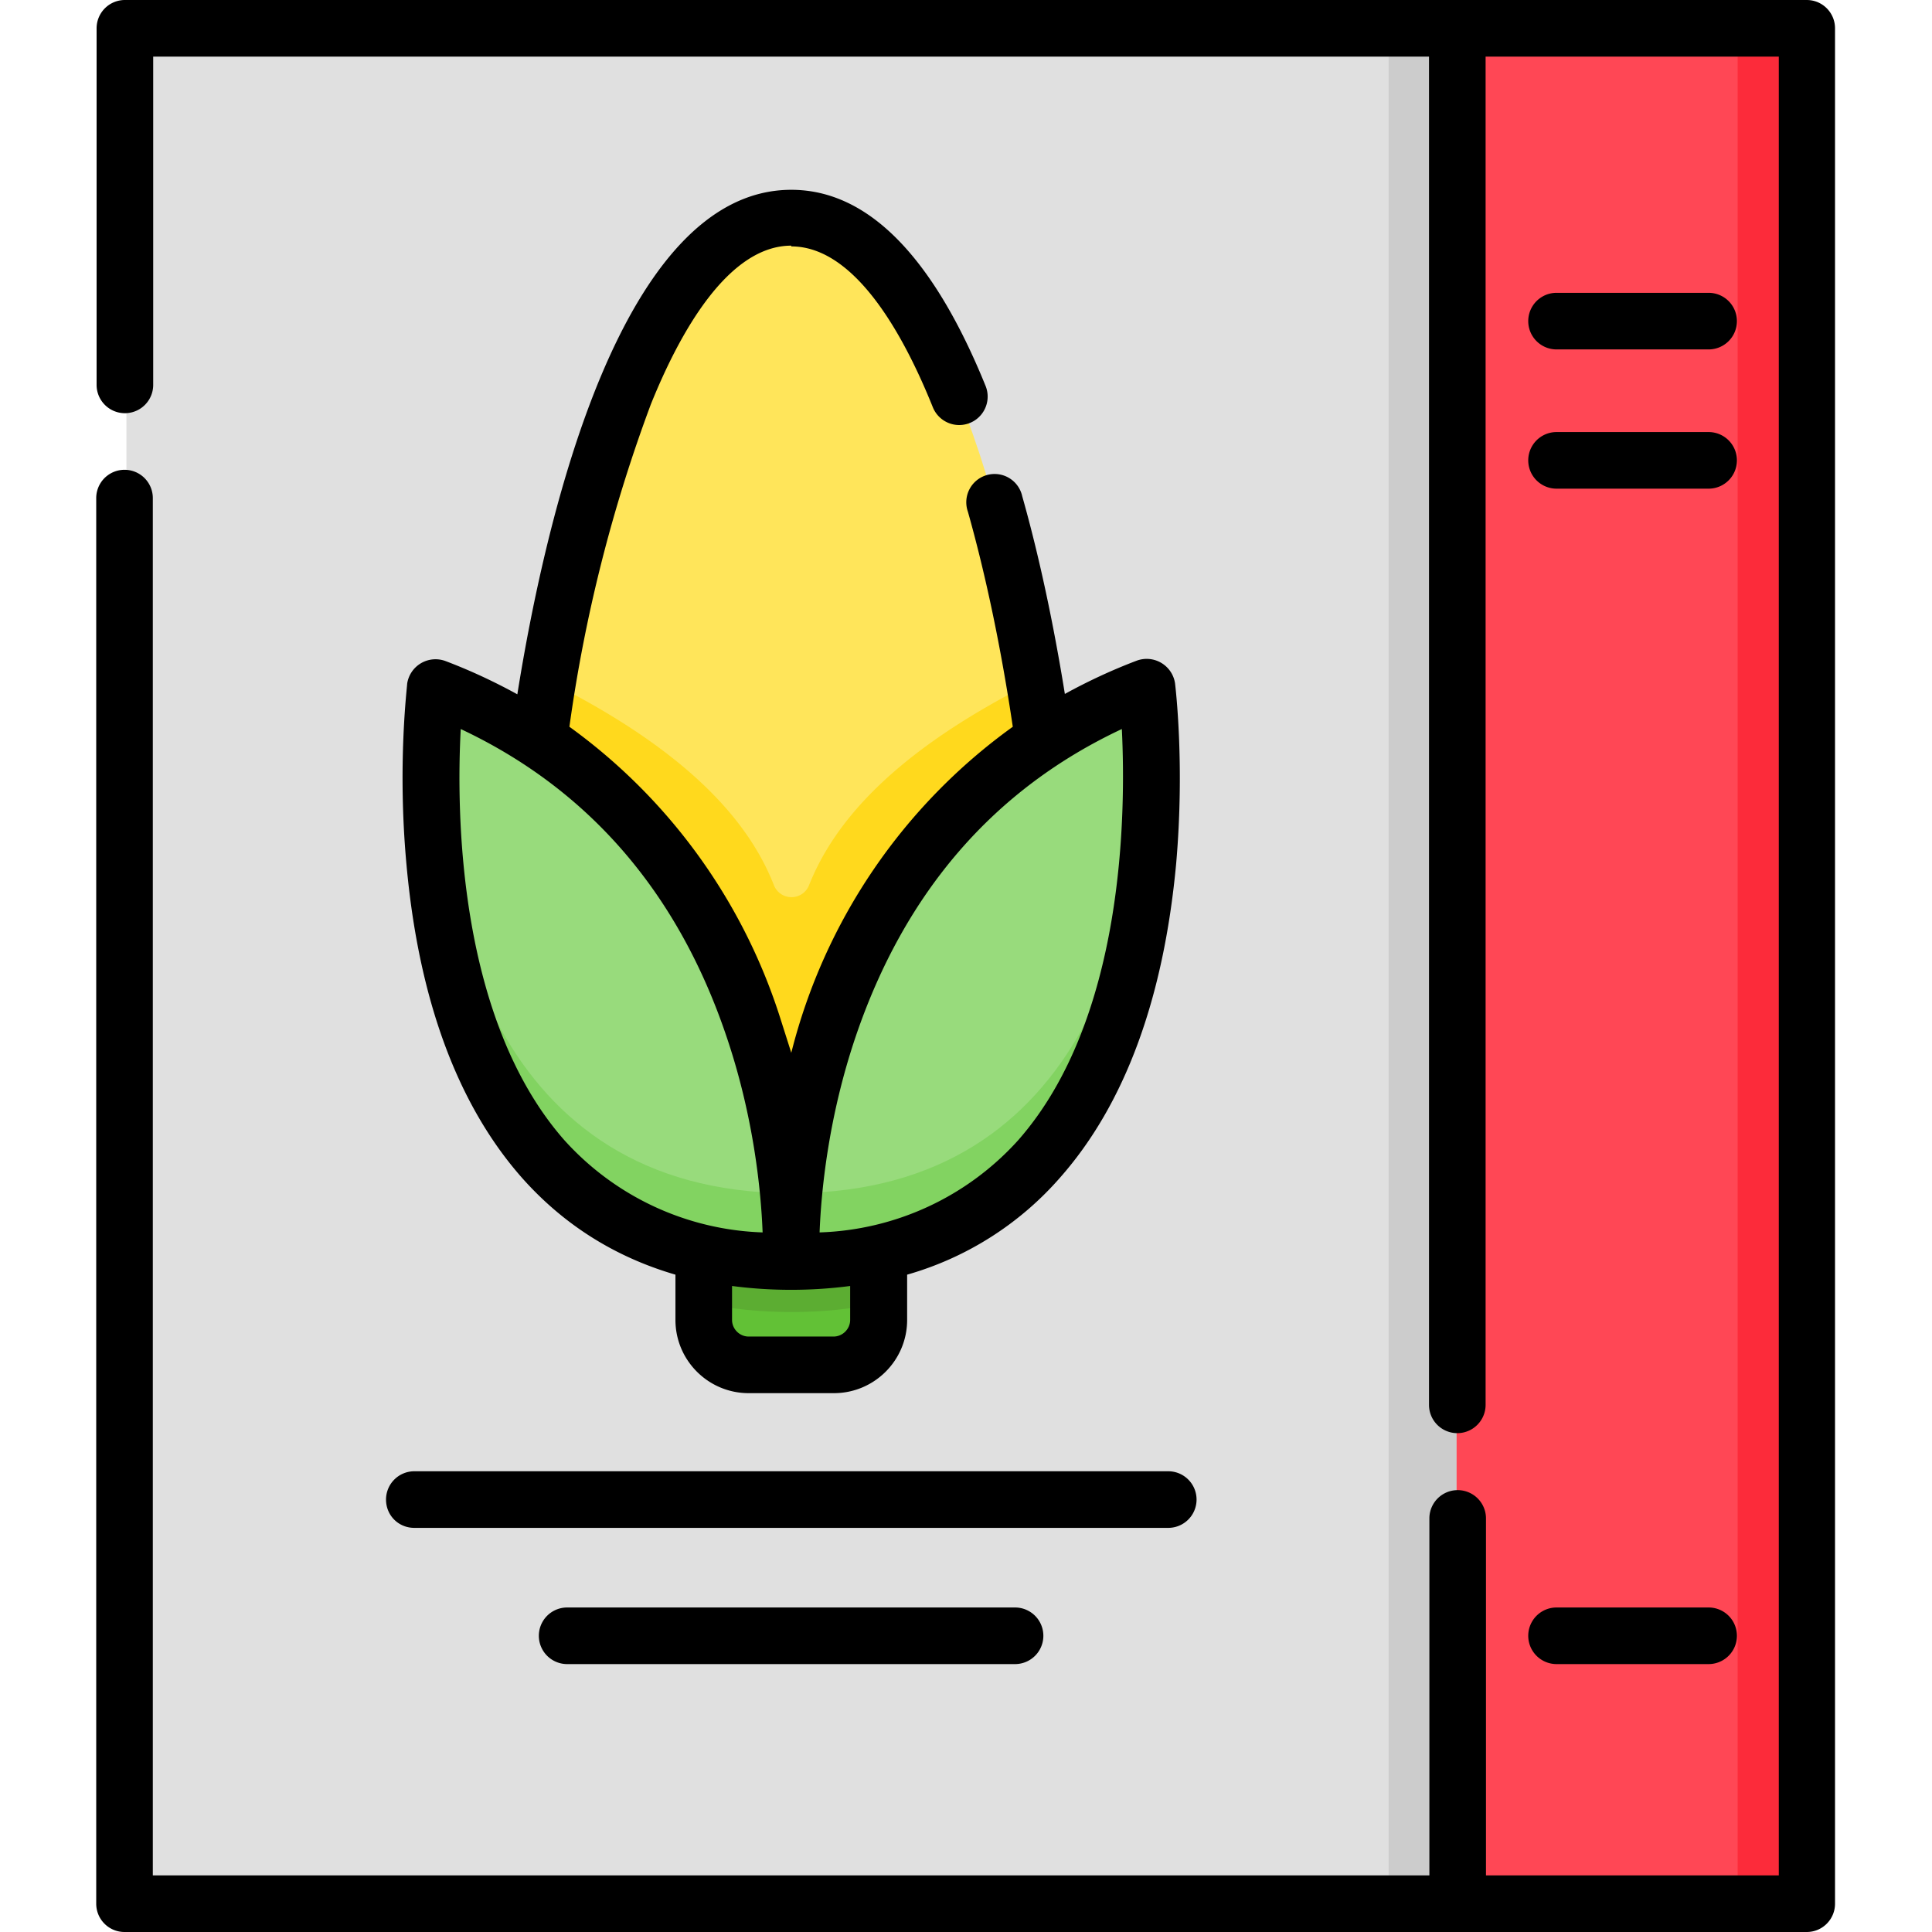 <svg id="Capa_1" xmlns="http://www.w3.org/2000/svg" viewBox="0 0 512 512">
  <path d="M33.5 8H386v496H33.5z" fill="#e0e0e0"/>
  <path d="M386 8h92.5v496H386z" fill="#ff4755" transform="rotate(180 432.2 256)"/>
  <path d="M368 8h18v496h-18z" fill="#ccc"/>
  <path d="M460.5 8h18v496h-18z" fill="#fc2b3a"/>
  <path d="M209.8 334.2s5.1-113.5-94.1-151.9c0 0-19 151.9 94 151.9z" fill="#98db7c"/>
  <path d="M209.8 334.2s-5.2-113.5 94-151.9c0 0 19 151.9-94 151.9z" fill="#98db7c"/>
  <path d="M114.6 197.2c-1.3 38.2 4 137 95.2 137 0 0 .3-7-.8-18-78.4-.5-92.8-74.5-94.4-119z" fill="#82d361"/>
  <path d="M210.5 316.2c-1 11-.7 18-.7 18 91.1 0 96.4-98.8 95-137-1.5 44.5-15.9 118.5-94.3 119z" fill="#82d361"/>
  <path d="M209.8 58.2c-37.1 0-58.3 77.8-66.7 138.1 59.6 39.2 66 110 66.7 131.6.5-21.5 7-92.4 66.7-131.6C268 136 246.9 58.2 209.8 58.2z" fill="#ffe55a"/>
  <path d="M274 180.6c-37.3 18.7-53 37.4-59.6 54a5 5 0 0 1-9.3 0c-6.5-16.6-22.3-35.3-59.6-54l-2.4 15.7c53.2 35 64 95.3 66.2 123h.9c2.1-27.7 13-88 66.3-123l-2.5-15.7z" fill="#ffd91d"/>
  <path d="M209.8 334.2c-8.5 0-16.1-.9-23.2-2.4v17.8c0 6.6 5.3 12 11.9 12H221c6.6 0 11.9-5.4 11.9-12v-17.8c-7 1.5-14.7 2.4-23.1 2.4z" fill="#62c136"/>
  <path d="M209.8 334.2c-8.5 0-16.1-.9-23.2-2.4v13.5c7 1.6 14.7 2.4 23.2 2.4s16-.8 23-2.4v-13.5c-7 1.5-14.6 2.4-23 2.4z" fill="#5cad32"/>
  <path d="M209.7 65.3c16.8 0 29.7 23.2 37.5 42.6a7.5 7.5 0 0 0 14-5.6c-14-34.5-31.3-52-51.5-52-44.9 0-65 86.1-72.6 133.7-6-3.3-12.4-6.3-19-8.8a7.6 7.6 0 0 0-10.2 6c0 .9-2.6 21.4-.2 47.7 3.2 35.8 13.5 63.8 30.6 83.2 11 12.4 24.6 21 40.7 25.7v12c0 10.7 8.7 19.4 19.4 19.4H221c10.7 0 19.4-8.7 19.4-19.4v-12A84.6 84.6 0 0 0 281 312c17.1-19.4 27.4-47.4 30.7-83.2 2.3-26.3-.2-46.8-.3-47.7a7.6 7.6 0 0 0-10.2-6c-6.6 2.5-13 5.5-19 8.8-3-18.6-6.8-36.5-11.3-52.4a7.5 7.5 0 1 0-14.4 4.1c4.8 17 8.9 36.7 11.9 57a152 152 0 0 0-58.7 86.4l-2.8-8.8a152 152 0 0 0-56-77.6 401 401 0 0 1 21.6-85.5c7.7-19.1 20.5-42 37.2-42zm15.6 284.5c0 2.4-2 4.4-4.4 4.4h-22.5c-2.4 0-4.4-2-4.4-4.4v-9a121 121 0 0 0 31.3 0v9zm1.5-75.2c13-38.2 36.6-65.5 70.5-81.4 1.1 22.4.7 77-27.5 109a74 74 0 0 1-52.6 24.4c.4-10.4 2.2-30.2 9.6-52zm-34.3 0c7.4 21.8 9.2 41.6 9.6 52a74 74 0 0 1-52.5-24.4c-28.2-32-28.7-86.6-27.5-109 33.8 15.9 57.5 43.2 70.4 81.4z"/>
  <path d="M479 0H33a7.5 7.5 0 0 0-7.4 7.5V102a7.5 7.5 0 1 0 15 0V15h338.1v357.3a7.5 7.5 0 1 0 15 0V15h77.7v482h-77.6v-94.6a7.5 7.5 0 1 0-15 0V497H40.5V132a7.5 7.5 0 1 0-15 0v372.5c0 4.1 3.3 7.5 7.5 7.5h445.8c4.2 0 7.5-3.4 7.5-7.5V7.5c0-4.1-3.3-7.5-7.5-7.5z"/>
  <path d="M150.3 426a7.5 7.5 0 1 0 0 15H269a7.5 7.5 0 1 0 0-15z"/>
  <path d="M102.3 397.4c0 4.2 3.3 7.5 7.5 7.5h199.8a7.5 7.5 0 1 0 0-15H109.8a7.5 7.5 0 0 0-7.5 7.5z"/>
  <path d="M412.5 92.6h40.3a7.5 7.5 0 1 0 0-15h-40.3a7.5 7.5 0 1 0 0 15z"/>
  <path d="M412.5 129.5h40.3a7.5 7.5 0 1 0 0-15h-40.3a7.5 7.5 0 1 0 0 15z"/>
  <path d="M412.5 441h40.3a7.5 7.5 0 1 0 0-15h-40.3a7.5 7.5 0 1 0 0 15z"/>
</svg>
